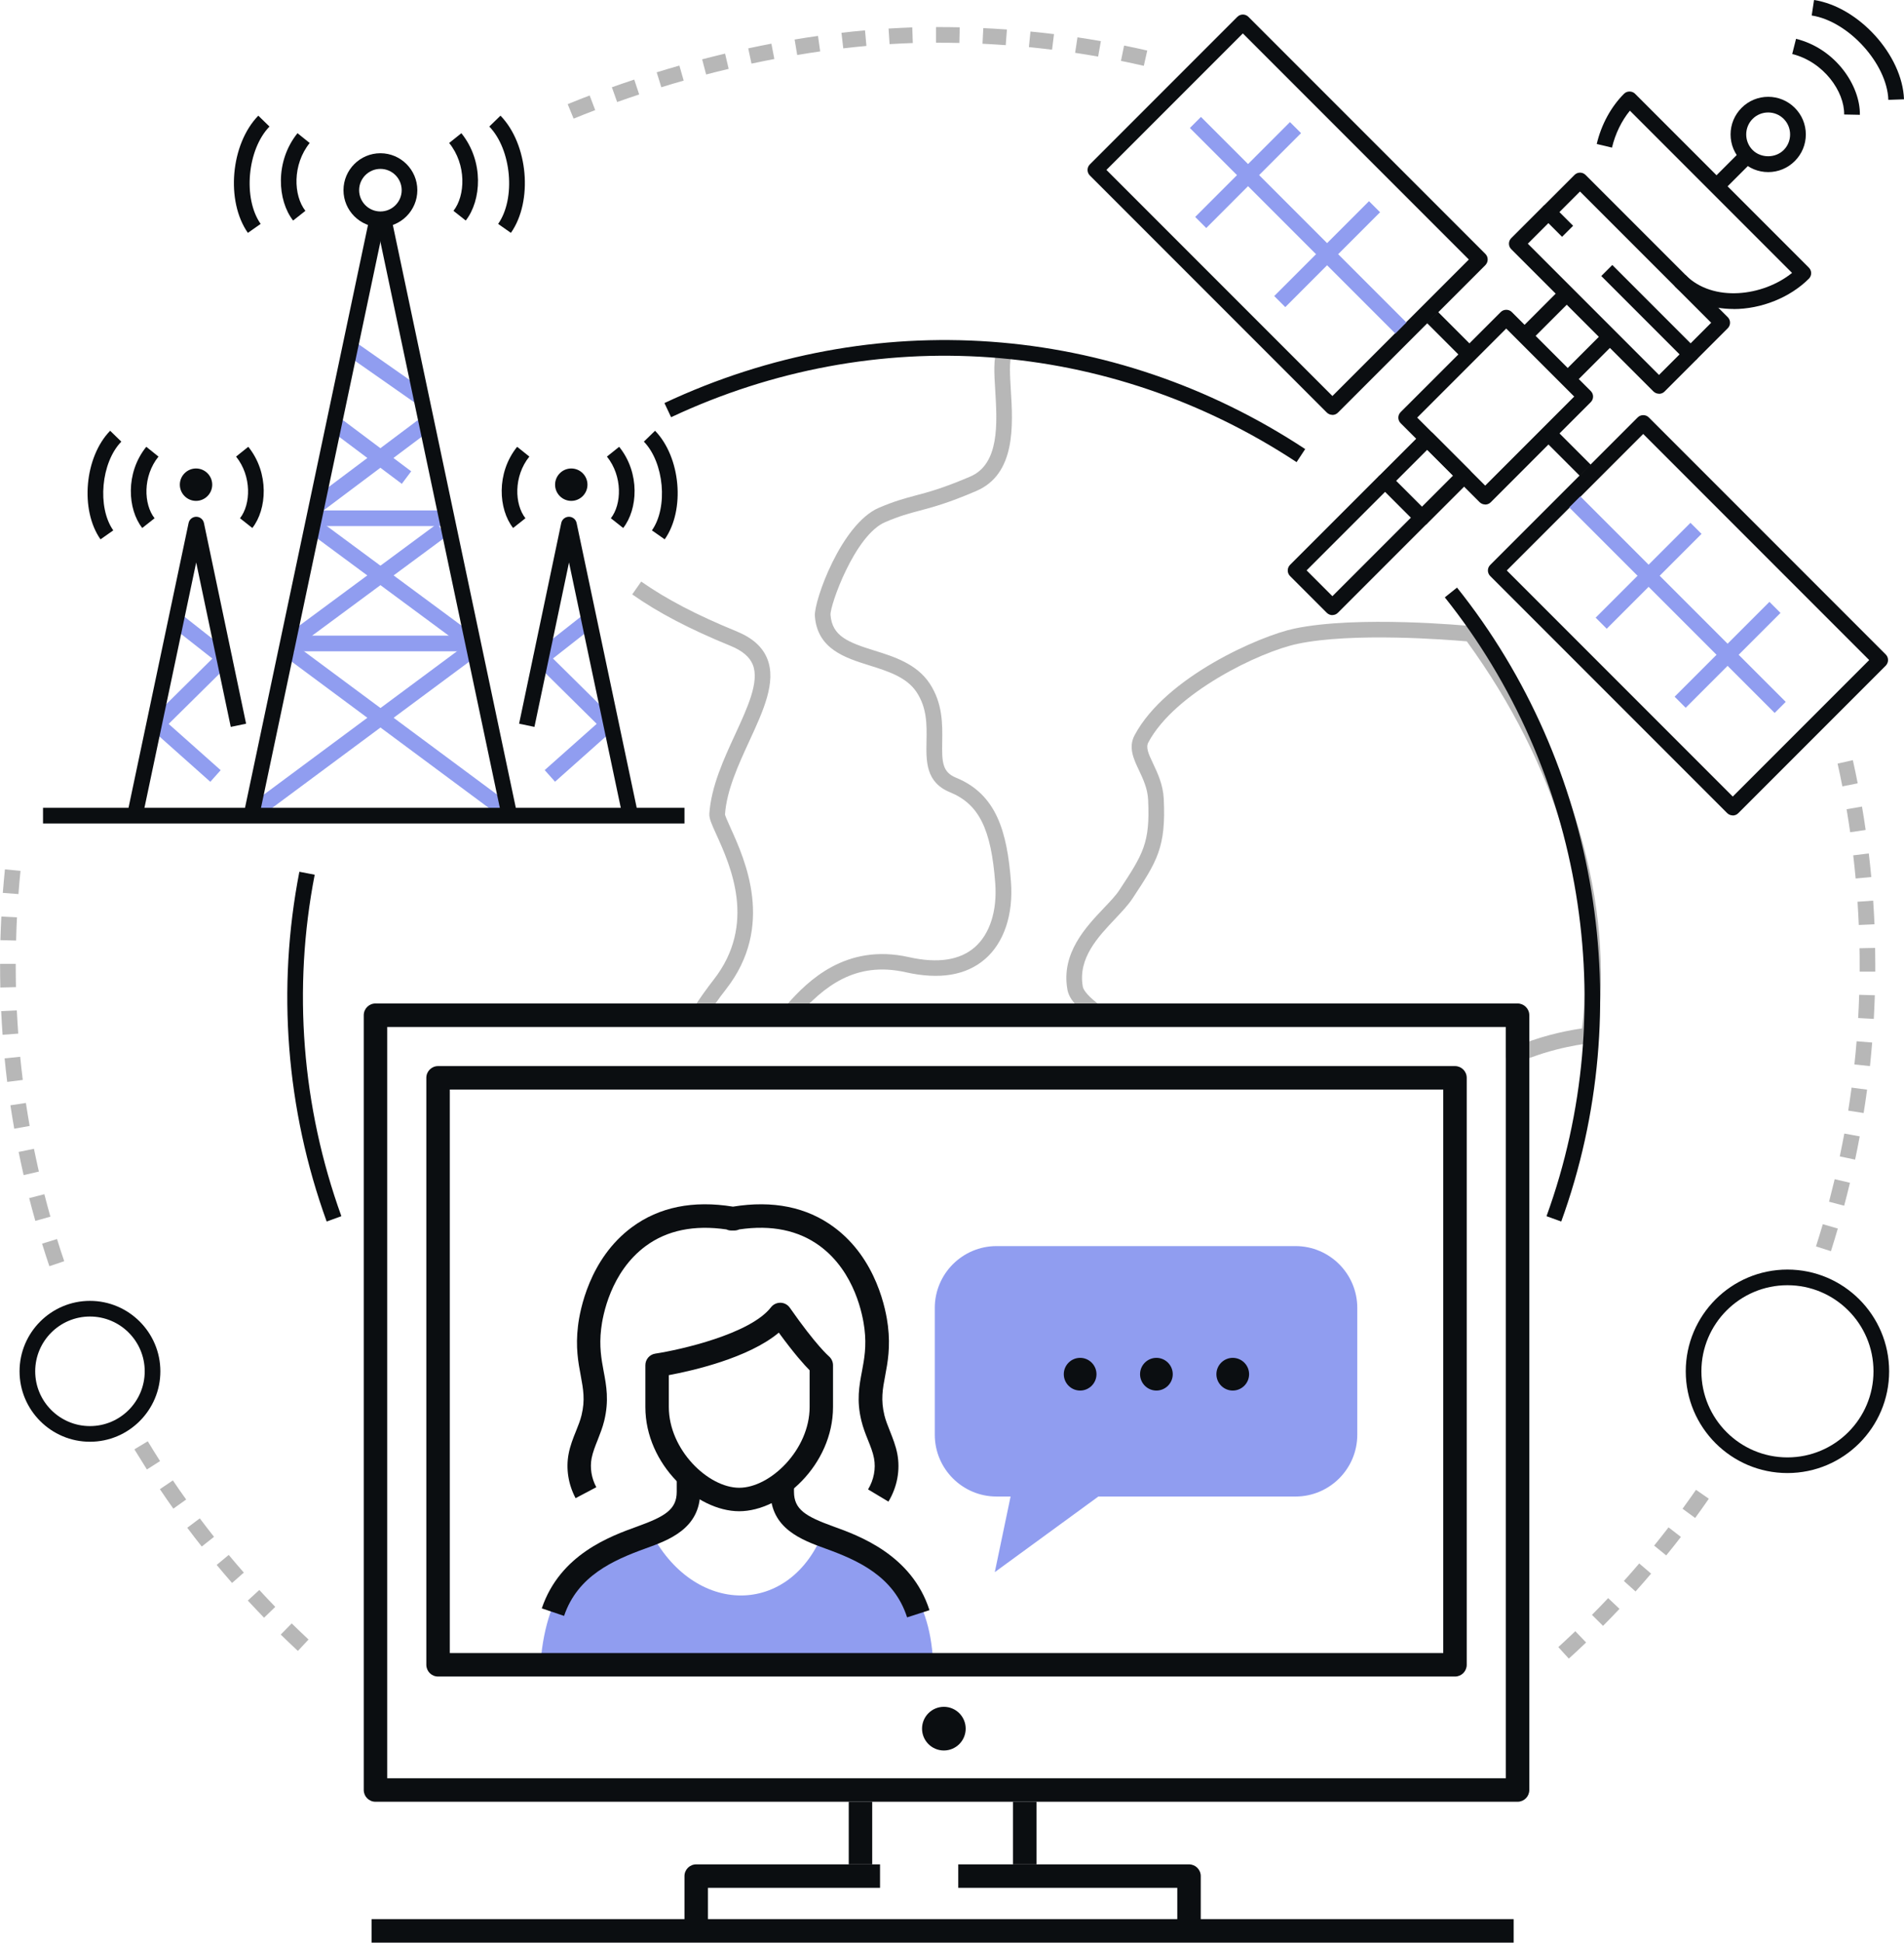 <?xml version="1.0" encoding="UTF-8"?><svg id="Layer_2" xmlns="http://www.w3.org/2000/svg" viewBox="0 0 243.4 248.22"><defs><style>.cls-1{fill:#b7b7b7;}.cls-2{fill:#909df0;}.cls-3{fill:#0b0e11;}</style></defs><g id="Icons"><g><g><path class="cls-3" d="m237.75,14.67l-2-.04c.05-2.92-2.6-6.72-6.64-7.73l.49-1.94c5.12,1.28,8.22,6.04,8.16,9.71Z"/><path class="cls-3" d="m241.4,12.76c-.16-4.62-5.11-10.06-9.8-10.78l.3-1.98c5.72.88,11.3,7.05,11.5,12.69l-2,.07Z"/><path class="cls-3" d="m189.86,64.46c-.27,0-.52-.11-.71-.29l-10.1-10.1c-.39-.39-.39-1.02,0-1.41l12.8-12.79c.38-.38,1.04-.38,1.41,0l10.1,10.1c.39.39.39,1.02,0,1.41l-12.79,12.8c-.19.19-.44.29-.71.29Zm-8.69-11.1l8.69,8.69,11.38-11.38-8.69-8.69-11.38,11.38Z"/><path class="cls-3" d="m221.51,104.19c-.26,0-.51-.1-.71-.29l-30.3-30.3c-.39-.39-.39-1.02,0-1.41l18.86-18.86c.38-.38,1.04-.38,1.41,0l30.3,30.3c.19.19.29.44.29.71s-.11.52-.29.71l-18.86,18.86c-.2.2-.45.29-.71.29Zm-28.89-31.3l28.89,28.89,17.44-17.44-28.89-28.89-17.44,17.44Z"/><path class="cls-3" d="m181.78,67.15c-.26,0-.51-.1-.71-.29l-4.71-4.71c-.39-.39-.39-1.02,0-1.41l5.39-5.39c.38-.38,1.04-.38,1.41,0l4.71,4.71c.19.19.29.44.29.71s-.11.52-.29.71l-5.39,5.39c-.2.2-.45.29-.71.29Zm-3.3-5.71l3.3,3.3,3.97-3.97-3.3-3.3-3.97,3.97Z"/><path class="cls-3" d="m170.33,78.6c-.26,0-.51-.1-.71-.29l-4.71-4.71c-.19-.19-.29-.44-.29-.71s.11-.52.29-.71l11.45-11.45,1.41,1.41-10.74,10.74,3.3,3.3,10.74-10.74,1.41,1.41-11.45,11.45c-.2.2-.45.29-.71.29Z"/><path class="cls-3" d="m212.08,50.31c-.26,0-.51-.1-.71-.29l-18.18-18.18c-.39-.39-.39-1.02,0-1.41l4.04-4.04c.39-.39,1.02-.39,1.41,0l2.46,2.46-1.41,1.41-1.75-1.75-2.63,2.63,16.77,16.77,2.63-2.63-10.01-10.01,1.41-1.41,10.72,10.72c.39.39.39,1.02,0,1.41l-4.04,4.04c-.2.2-.45.29-.71.29Z"/><path class="cls-3" d="m216.83,45.98l-1.41-1.41,3.33-3.33-16.77-16.77-3.33,3.33-1.41-1.41,4.04-4.04c.39-.39,1.02-.39,1.41,0l18.18,18.18c.39.39.39,1.02,0,1.41l-4.04,4.04Z"/><path class="cls-3" d="m221.61,39.48c-2.78,0-5.51-.89-7.54-2.92l1.41-1.41c3.52,3.52,9.9,2.72,13.61-.28l-20.73-20.73c-1.07,1.31-1.87,2.96-2.29,4.72l-1.95-.46c.58-2.47,1.82-4.75,3.49-6.42.37-.38,1.04-.38,1.41,0l22.22,22.22c.39.39.39,1.02,0,1.41-2.41,2.41-6.07,3.88-9.64,3.88Z"/><rect class="cls-3" x="218.62" y="20.83" width="5.53" height="2" transform="translate(49.42 162.95) rotate(-45)"/><path class="cls-3" d="m226.04,21.99c-1.28,0-2.49-.5-3.4-1.41-.91-.91-1.41-2.12-1.41-3.4s.5-2.49,1.41-3.4c.91-.91,2.12-1.41,3.4-1.41s2.49.5,3.4,1.41c.91.91,1.41,2.12,1.41,3.4s-.5,2.49-1.41,3.4c-.91.91-2.12,1.41-3.4,1.41Zm0-7.62c-.75,0-1.46.29-1.99.82-.53.53-.82,1.24-.82,1.99s.29,1.46.82,1.99c1.06,1.06,2.91,1.06,3.97,0,.53-.53.82-1.24.82-1.99s-.29-1.46-.82-1.99c-.53-.53-1.24-.82-1.99-.82Z"/><rect class="cls-3" x="199.3" y="54.4" width="2" height="6.67" transform="translate(17.84 158.54) rotate(-45)"/><rect class="cls-2" x="213.44" y="58.69" width="2" height="37.14" transform="translate(8.18 174.26) rotate(-45)"/><rect class="cls-2" x="202.17" y="72.56" width="17.14" height="2" transform="translate(9.72 170.57) rotate(-45)"/><rect class="cls-2" x="212.27" y="82.66" width="17.14" height="2" transform="translate(5.53 180.67) rotate(-45)"/><path class="cls-3" d="m170.33,53.01c-.26,0-.51-.1-.71-.29l-30.3-30.3c-.39-.39-.39-1.02,0-1.41l18.86-18.86c.39-.39,1.02-.39,1.41,0l30.3,30.3c.19.19.29.44.29.71s-.11.52-.29.71l-18.86,18.86c-.2.2-.45.29-.71.29Zm-28.89-31.3l28.89,28.89,17.44-17.44-28.89-28.89-17.44,17.44Z"/><rect class="cls-3" x="184.48" y="39.58" width="2" height="6.67" transform="translate(23.98 143.73) rotate(-45)"/><rect class="cls-2" x="164.95" y="10.2" width="2" height="37.14" transform="translate(28.26 125.78) rotate(-45)"/><rect class="cls-2" x="161.09" y="31.48" width="17.14" height="2" transform="translate(26.74 129.5) rotate(-45.01)"/><rect class="cls-2" x="150.99" y="21.38" width="17.14" height="2" transform="translate(30.92 119.39) rotate(-45.01)"/><rect class="cls-3" x="193.8" y="39.22" width="7.62" height="2" transform="translate(29.45 151.53) rotate(-45.01)"/><rect class="cls-3" x="199.18" y="44.83" width="7.62" height="2" transform="translate(27.06 156.97) rotate(-45)"/></g><g><path class="cls-1" d="m193.5,135.94c-.19,0-.38-.05-.54-.16-.28-.18-.46-.5-.46-.84v-4.72h-52.55c-.22,0-.43-.07-.6-.2-1.81-1.37-2.71-2.48-2.9-3.6-.82-4.62,2.37-7.98,4.71-10.44.77-.81,1.49-1.57,1.91-2.21,3.06-4.65,3.97-6.03,3.7-11.59-.07-1.44-.63-2.61-1.16-3.74-.69-1.45-1.4-2.95-.56-4.51,3.98-7.46,16.05-12.69,20.41-13.61,8.12-1.71,22.11-.37,22.7-.31.28.03.54.17.71.4,12.16,16.55,17.58,35.03,15.27,52.04-.06.46-.44.82-.9.86-.05,0-4.58.42-9.31,2.54-.13.06-.27.09-.41.09Zm-53.21-7.72h53.21c.55,0,1,.45,1,1v4.21c3.34-1.3,6.35-1.83,7.74-2.02,1.97-16.16-3.25-33.67-14.73-49.46-2.47-.22-14.62-1.17-21.65.32-4.85,1.02-15.68,6.25-19.06,12.59-.34.64-.01,1.41.61,2.71.56,1.19,1.27,2.67,1.36,4.5.3,6.22-.86,7.98-3.98,12.71-.57.87-1.36,1.69-2.18,2.57-2.26,2.38-4.83,5.09-4.19,8.71.05.3.37.97,1.88,2.15Z"/><path class="cls-1" d="m101.17,130.22h-11.59c-.37,0-.7-.2-.88-.52-.18-.32-.16-.71.04-1.02.73-1.13,1.57-2.31,2.5-3.51,5.53-7.08,2.15-14.54.33-18.55-.6-1.32-.93-2.05-.89-2.66.23-3.46,1.86-7,3.3-10.12,1.6-3.47,3.11-6.74,2.26-8.89-.4-1.01-1.33-1.8-2.84-2.42-5.26-2.15-9.25-4.24-12.58-6.58l1.15-1.64c3.2,2.24,7.07,4.27,12.19,6.36,2.04.84,3.33,1.99,3.94,3.54,1.16,2.95-.52,6.6-2.3,10.46-1.43,3.11-2.91,6.32-3.12,9.41.03.18.39.99.71,1.7,1.85,4.08,5.7,12.58-.57,20.61-.48.61-.93,1.22-1.35,1.82h9.26c2.47-2.74,7.32-7.74,15.47-5.91,3.66.82,6.48.4,8.39-1.25,1.94-1.68,2.9-4.66,2.64-8.18-.52-6.97-2.09-10.12-5.79-11.64-3.1-1.27-3.05-3.94-3-6.52.04-2.09.08-4.25-1.28-6.29-1.27-1.91-3.68-2.66-6-3.39-3.13-.98-6.67-2.09-6.99-6.31-.14-1.9,3.37-11.78,8.19-13.84,2.01-.86,3.31-1.2,4.69-1.57,1.62-.43,3.46-.91,6.97-2.41,3.77-1.61,3.46-6.8,3.21-10.97-.14-2.27-.25-4.07.24-5.27.05-.13.11-.26.17-.39l.09-.19,1.83.82-.1.22c-.05.1-.1.2-.14.3-.32.77-.21,2.53-.1,4.39.28,4.54.65,10.76-4.42,12.93-3.64,1.56-5.55,2.06-7.24,2.51-1.36.36-2.54.67-4.41,1.47-3.87,1.65-7.07,10.66-6.98,11.85.21,2.73,2.26,3.51,5.59,4.55,2.53.79,5.4,1.69,7.07,4.19,1.7,2.56,1.65,5.26,1.62,7.43-.05,2.62,0,3.91,1.76,4.63,5.16,2.11,6.54,6.86,7.03,13.34.31,4.16-.9,7.75-3.32,9.84-2.42,2.09-5.83,2.65-10.14,1.68-6.46-1.45-10.47,1.84-13.84,5.62-.19.21-.46.33-.75.33Z"/><path class="cls-3" d="m199.58,156.08l-1.88-.68c9.68-26.62,4.7-56.92-13-79.07l1.56-1.25c18.13,22.69,23.23,53.73,13.32,81.01Z"/><path class="cls-3" d="m165.75,59.05c-24.01-15.82-53.9-17.97-79.96-5.74l-.85-1.81c26.7-12.53,57.32-10.33,81.91,5.88l-1.1,1.67Z"/><path class="cls-3" d="m41.76,156.08c-5.19-14.33-6.39-29.79-3.49-44.69l1.96.38c-2.83,14.55-1.65,29.63,3.41,43.63l-1.88.68Z"/></g><path class="cls-1" d="m38.08,210.95c-.74-.69-1.47-1.39-2.19-2.09l1.4-1.43c.71.69,1.42,1.38,2.15,2.06l-1.36,1.46Zm-4.32-4.24c-.7-.72-1.39-1.46-2.08-2.2l1.47-1.35c.67.73,1.35,1.45,2.04,2.16l-1.44,1.39Zm-4.1-4.45c-.66-.76-1.32-1.53-1.96-2.3l1.54-1.28c.63.76,1.28,1.52,1.93,2.26l-1.5,1.32Zm-3.87-4.65c-.63-.79-1.24-1.59-1.85-2.4l1.6-1.2c.6.79,1.2,1.58,1.82,2.36l-1.57,1.24Zm-3.63-4.84c-.58-.82-1.16-1.65-1.72-2.49l1.66-1.12c.55.82,1.12,1.64,1.7,2.44l-1.63,1.16Zm-3.38-5.01c-.54-.85-1.07-1.71-1.6-2.57l1.71-1.03c.51.85,1.04,1.69,1.57,2.53l-1.69,1.08Z"/><path class="cls-1" d="m6.31,161.79c-.32-.95-.63-1.91-.93-2.88l1.91-.59c.29.95.6,1.89.92,2.83l-1.89.64Zm-1.79-5.78c-.27-.97-.54-1.94-.79-2.92l1.94-.5c.25.96.5,1.92.77,2.87l-1.92.54Zm-1.5-5.86c-.22-.98-.44-1.97-.64-2.96l1.96-.4c.2.97.41,1.94.63,2.91l-1.95.45Zm-1.2-5.93c-.17-.99-.34-1.99-.49-2.99l1.98-.3c.15.98.31,1.96.48,2.94l-1.97.35Zm-.9-5.98c-.12-1-.24-2-.33-3.01l1.99-.2c.1.99.21,1.98.33,2.96l-1.98.25Zm-.59-6.02c-.07-1-.13-2.01-.18-3.02l2-.1c.05.99.11,1.98.18,2.97l-1.99.15Zm-.29-6.04c-.02-.95-.03-1.9-.03-2.85v-.17h2v.17c0,.94.01,1.87.03,2.8l-2,.05Zm2.01-6l-2-.05c.03-1.01.07-2.02.12-3.02l2,.1c-.05.99-.09,1.98-.11,2.97Zm.3-5.94l-1.99-.15c.08-1.01.17-2.01.27-3.01l1.99.2c-.1.98-.19,1.97-.26,2.96Z"/><path class="cls-1" d="m73.33,15.16l-.76-1.85c.92-.38,1.86-.75,2.81-1.11l.71,1.87c-.94.36-1.86.72-2.77,1.09Zm5.56-2.13l-.67-1.88c.94-.34,1.9-.66,2.86-.98l.63,1.9c-.95.31-1.89.64-2.82.97Zm5.65-1.88l-.59-1.91c.96-.3,1.92-.58,2.9-.86l.55,1.92c-.96.27-1.91.55-2.86.85Zm5.73-1.63l-.51-1.94c.97-.25,1.95-.5,2.93-.73l.46,1.95c-.97.23-1.93.47-2.89.72Zm55.94-1.11c-.96-.22-1.93-.43-2.91-.63l.4-1.96c.99.2,1.98.41,2.96.64l-.44,1.95Zm-50.14-.27l-.42-1.96c.98-.21,1.97-.41,2.96-.6l.38,1.96c-.98.19-1.95.38-2.92.59Zm44.31-.91c-.97-.17-1.95-.33-2.94-.48l.3-1.98c1,.15,1.99.31,2.99.49l-.35,1.97Zm-38.47-.21l-.33-1.97c.99-.17,1.99-.32,2.99-.46l.28,1.98c-.98.14-1.96.29-2.94.46Zm32.58-.67c-.98-.12-1.97-.23-2.96-.33l.2-1.99c1.01.1,2.01.21,3.01.33l-.25,1.98Zm-26.69-.17l-.23-1.99c1-.12,2.01-.22,3.01-.31l.18,1.99c-.98.09-1.97.19-2.96.31Zm20.77-.41c-.99-.07-1.98-.13-2.97-.18l.1-2c1.01.05,2.02.11,3.02.18l-.15,1.99Zm-14.85-.12l-.13-2c1.01-.06,2.02-.11,3.03-.15l.07,2c-.99.03-1.98.08-2.97.14Zm8.91-.16c-.92-.02-1.85-.03-2.78-.03h-.19s0-2,0-2h.2c.95,0,1.89.01,2.83.03l-.05,2Z"/><path class="cls-1" d="m234.05,159.87l-1.9-.61c.3-.94.59-1.89.87-2.84l1.92.56c-.28.97-.58,1.93-.88,2.89Zm1.7-5.81l-1.93-.51c.25-.96.49-1.92.72-2.88l1.95.46c-.23.98-.48,1.96-.74,2.93Zm1.4-5.89l-1.96-.41c.2-.97.4-1.94.58-2.92l1.97.36c-.18.99-.38,1.98-.59,2.97Zm1.1-5.95l-1.98-.31c.15-.98.3-1.96.43-2.94l1.98.26c-.13,1-.28,2-.44,2.99Zm.8-6l-1.99-.21c.11-.98.2-1.97.28-2.96l1.99.16c-.08,1.01-.18,2.01-.28,3.01Zm.49-6.03l-2-.11c.06-.99.1-1.98.13-2.97l2,.06c-.03,1.01-.08,2.02-.13,3.02Zm.19-6.04h-2s0-.85,0-.85c0-.71,0-1.43-.02-2.14l2-.04c.01.72.02,1.45.02,2.18v.85Zm-2.11-5.96c-.04-.99-.1-1.98-.16-2.97l2-.14c.07,1,.12,2.01.17,3.02l-2,.09Zm-.4-5.94c-.09-.99-.2-1.98-.31-2.96l1.99-.24c.12,1,.22,2,.32,3.01l-1.99.19Zm-.7-5.91c-.14-.98-.3-1.96-.46-2.94l1.97-.34c.17.99.33,1.99.47,2.99l-1.98.29Zm-1-5.86c-.19-.97-.39-1.95-.61-2.91l1.95-.44c.22.98.43,1.97.62,2.96l-1.96.39Z"/><path class="cls-1" d="m200.56,211.94l-1.35-1.48c.73-.67,1.46-1.35,2.17-2.03l1.38,1.44c-.73.7-1.46,1.39-2.21,2.06Zm4.37-4.19l-1.42-1.41c.7-.7,1.39-1.42,2.07-2.14l1.45,1.37c-.69.73-1.39,1.46-2.1,2.17Zm4.15-4.4l-1.49-1.34c.66-.74,1.32-1.48,1.96-2.24l1.52,1.3c-.65.77-1.32,1.53-1.99,2.28Zm3.93-4.6l-1.55-1.26c.62-.77,1.24-1.55,1.84-2.33l1.58,1.22c-.62.8-1.24,1.59-1.88,2.37Zm3.69-4.79l-1.61-1.18c.58-.8,1.16-1.61,1.72-2.42l1.64,1.14c-.57.83-1.16,1.65-1.75,2.46Z"/><g><path class="cls-2" d="m69.12,212.22c.78-9.01,4.95-15.01,13.93-16.72,5.57,11.15,18.11,11.15,22.29,0,9.4,2.59,13.51,8.5,13.93,16.72h-50.16Z"/><rect class="cls-3" x="47.5" y="245.22" width="146" height="3"/><path class="cls-3" d="m194,230.22H48c-.83,0-1.5-.67-1.5-1.5v-99c0-.83.67-1.5,1.5-1.5h146c.83,0,1.5.67,1.5,1.5v99c0,.83-.67,1.5-1.5,1.5Zm-144.5-3h143v-96H49.5v96Z"/><path class="cls-3" d="m186,214.22H56c-.83,0-1.5-.67-1.5-1.5v-75c0-.83.67-1.5,1.5-1.5h130c.83,0,1.5.67,1.5,1.5v75c0,.83-.67,1.5-1.5,1.5Zm-128.5-3h127v-72H57.5v72Z"/><path class="cls-3" d="m153.5,246.22h-3v-5h-28v-3h29.5c.83,0,1.5.67,1.5,1.5v6.5Z"/><path class="cls-3" d="m90.5,246.22h-3v-6.5c0-.83.67-1.5,1.5-1.5h23.5v3h-22v5Z"/><rect class="cls-3" x="108.5" y="230.22" width="3" height="8"/><rect class="cls-3" x="129.5" y="230.22" width="3" height="8"/><path class="cls-3" d="m120.66,218.09c-1.54,0-2.79,1.25-2.79,2.79s1.25,2.79,2.79,2.79,2.79-1.25,2.79-2.79-1.25-2.79-2.79-2.79Z"/><path class="cls-3" d="m72.1,206.47l-2.84-.96c2.34-6.91,8.77-9.22,12.23-10.47,3.54-1.28,5.02-2.17,5.02-4.43v-1.39h3v1.39c0,4.73-4.05,6.19-7,7.25-4.12,1.49-8.67,3.5-10.4,8.61Z"/><path class="cls-3" d="m115.96,206.66c-1.68-5.24-6.28-7.29-10.46-8.8-2.95-1.07-7-2.52-7-7.25v-1.39h3v1.39c0,2.26,1.48,3.15,5.02,4.43,3.25,1.17,10.03,3.62,12.3,10.7l-2.86.92Z"/><path class="cls-3" d="m94.5,193.1c-5.44,0-12-5.94-12-13.32v-5.34c0-.74.54-1.37,1.27-1.48,3.22-.49,12.14-2.51,14.79-5.92.29-.38.75-.59,1.22-.58.48.01.92.25,1.19.64,3.36,4.81,4.96,6.17,4.97,6.18.34.29.55.71.55,1.16v5.34c0,7.38-6.56,13.32-12,13.32Zm-9-17.4v4.08c0,5.46,5.03,10.32,9,10.32s9-4.86,9-10.32v-4.69c-.68-.68-1.96-2.1-3.94-4.81-3.89,3.25-11.05,4.87-14.06,5.43Z"/><path class="cls-3" d="m113.54,191.85l-2.57-1.54c.74-1.23,1.01-2.65.76-3.98-.14-.76-.45-1.53-.78-2.35-.31-.77-.62-1.56-.83-2.43-.64-2.59-.28-4.5.07-6.33.29-1.56.6-3.18.32-5.44-.2-1.64-1.19-7.24-5.7-10.57-2.73-2.01-6.19-2.73-10.31-2.12-.2.09-.41.14-.64.14h-.36c-.23,0-.45-.05-.64-.14-4.12-.6-7.58.11-10.31,2.12-4.51,3.33-5.51,8.93-5.7,10.57-.27,2.26.03,3.88.32,5.44.35,1.84.7,3.74.07,6.33-.21.86-.53,1.66-.83,2.43-.33.82-.63,1.59-.78,2.35-.23,1.23-.02,2.54.6,3.7l-2.65,1.4c-.93-1.76-1.25-3.77-.89-5.66.2-1.05.57-1.99.94-2.9.28-.7.55-1.37.71-2.03.48-1.96.22-3.33-.1-5.07-.32-1.7-.68-3.63-.35-6.35.23-1.94,1.43-8.58,6.9-12.62,3.48-2.57,7.82-3.45,12.91-2.62,5.09-.83,9.43.05,12.91,2.62,5.48,4.04,6.67,10.69,6.9,12.62.33,2.72-.03,4.65-.35,6.35-.33,1.73-.58,3.1-.1,5.07.16.66.43,1.32.71,2.03.36.91.74,1.86.94,2.9.39,2.06-.01,4.22-1.13,6.09Z"/><path class="cls-2" d="m165.6,159.22h-38.2c-4.36,0-7.9,3.54-7.9,7.9v16.2c0,4.36,3.54,7.9,7.9,7.9h1.79l-2.02,9.66,13.24-9.66h25.2c4.36,0,7.9-3.54,7.9-7.9v-16.2c0-4.36-3.54-7.9-7.9-7.9Z"/><path class="cls-3" d="m138.08,173.5c-1.15,0-2.09.94-2.09,2.09s.94,2.09,2.09,2.09,2.09-.94,2.09-2.09-.94-2.09-2.09-2.09Z"/><path class="cls-3" d="m147.83,173.5c-1.15,0-2.09.94-2.09,2.09s.94,2.09,2.09,2.09,2.09-.94,2.09-2.09-.94-2.09-2.09-2.09Z"/><path class="cls-3" d="m157.59,173.5c-1.15,0-2.09.94-2.09,2.09s.94,2.09,2.09,2.09,2.09-.94,2.09-2.09-.94-2.09-2.09-2.09Z"/></g><g><path class="cls-3" d="m59.54,28.18l-1.57-1.24c1.53-1.95,1.68-5.91-.55-8.67l1.56-1.25c2.92,3.62,2.56,8.61.56,11.16Z"/><path class="cls-3" d="m65.32,29.76l-1.64-1.15c2.28-3.24,1.71-9.51-1.13-12.44l1.43-1.39c3.54,3.64,4.18,10.92,1.33,14.98Z"/><path class="cls-3" d="m37.47,28.18c-2-2.55-2.35-7.54.56-11.16l1.56,1.25c-2.23,2.77-2.08,6.72-.55,8.67l-1.57,1.24Z"/><path class="cls-3" d="m31.69,29.76c-2.85-4.06-2.21-11.34,1.33-14.98l1.43,1.39c-2.84,2.92-3.41,9.2-1.13,12.44l-1.64,1.15Z"/><path class="cls-3" d="m18.18,67.46c-1.86-2.37-2.19-7.01.52-10.37l1.56,1.25c-2.03,2.52-1.9,6.1-.5,7.88l-1.57,1.24Z"/><path class="cls-3" d="m32.25,67.46l-1.57-1.24c1.39-1.77,1.52-5.36-.5-7.88l1.56-1.25c2.71,3.36,2.38,8,.52,10.37Z"/><path class="cls-3" d="m12.85,68.92c-2.64-3.76-2.05-10.51,1.23-13.88l1.43,1.39c-2.59,2.66-3.11,8.39-1.03,11.34l-1.64,1.15Z"/><path class="cls-2" d="m26.88,99.89l-7.44-6.62c-.21-.18-.33-.44-.34-.72,0-.28.1-.54.3-.74l7.75-7.66-5.18-4.07,1.24-1.57,6.07,4.78c.23.18.36.44.38.73.02.29-.09.57-.3.77l-7.8,7.71,6.65,5.91-1.33,1.49Z"/><path class="cls-3" d="m48.63,29.02c-2.6,0-4.72-2.12-4.72-4.72s2.12-4.72,4.72-4.72,4.72,2.12,4.72,4.72-2.12,4.72-4.72,4.72Zm0-7.44c-1.5,0-2.72,1.22-2.72,2.72s1.22,2.72,2.72,2.72,2.72-1.22,2.72-2.72-1.22-2.72-2.72-2.72Z"/><path class="cls-3" d="m25.06,59.86c-1.14,0-2.07.93-2.07,2.07s.93,2.07,2.07,2.07,2.07-.93,2.07-2.07-.93-2.07-2.07-2.07Z"/><rect class="cls-2" x="37.5" y="81.22" width="22" height="2"/><rect class="cls-2" x="40.5" y="65.22" width="16" height="2"/><rect class="cls-2" x="48.28" y="42.29" width="2" height="10.67" transform="translate(-17.99 60.68) rotate(-55.01)"/><rect class="cls-2" x="46.61" y="52.31" width="2" height="10.89" transform="translate(-27.16 61.19) rotate(-53.13)"/><rect class="cls-2" x="39.12" y="58.45" width="16.54" height="2" transform="translate(-26.19 40.32) rotate(-36.87)"/><rect class="cls-2" x="49.01" y="62.37" width="2" height="24.35" transform="translate(-39.66 70.45) rotate(-53.53)"/><rect class="cls-2" x="35.15" y="73.75" width="23.65" height="2" transform="translate(-35.23 42.56) rotate(-36.47)"/><rect class="cls-2" x="50.03" y="76.61" width="2" height="33.77" transform="translate(-54.46 78.77) rotate(-53.43)"/><rect class="cls-2" x="29.51" y="92.11" width="34.5" height="2" transform="translate(-46.27 46.19) rotate(-36.57)"/><rect class="cls-3" x="1.48" y="64.92" width="77.47" height="2" transform="translate(-32.59 91.66) rotate(-78.08)"/><path class="cls-3" d="m18.22,104.43l-1.96-.41,7.85-37.2c.1-.46.51-.79.98-.79.47,0,.88.33.98.79l5.39,25.65-1.96.41-4.42-21.01-6.87,32.56Z"/><path class="cls-3" d="m79.66,67.46l-1.57-1.24c1.39-1.77,1.52-5.36-.5-7.88l1.56-1.25c2.71,3.36,2.38,8,.52,10.37Z"/><path class="cls-3" d="m65.59,67.46c-1.86-2.37-2.19-7.01.52-10.37l1.56,1.25c-2.03,2.52-1.9,6.1-.5,7.88l-1.57,1.24Z"/><path class="cls-3" d="m84.98,68.92l-1.64-1.15c2.08-2.95,1.56-8.67-1.03-11.34l1.43-1.39c3.28,3.38,3.88,10.12,1.23,13.88Z"/><path class="cls-2" d="m70.96,99.89l-1.33-1.49,6.65-5.91-7.8-7.71c-.2-.2-.31-.48-.3-.77.02-.29.15-.55.38-.73l6.07-4.78,1.24,1.57-5.18,4.07,7.75,7.66c.2.19.3.46.3.74,0,.28-.13.54-.34.72l-7.44,6.62Z"/><path class="cls-3" d="m73.03,59.86c-1.14,0-2.07.93-2.07,2.07s.93,2.07,2.07,2.07,2.07-.93,2.07-2.07-.93-2.07-2.07-2.07Z"/><path class="cls-3" d="m79.53,104.03l-6.79-32.16-4.42,21.01-1.96-.41,5.39-25.65c.1-.46.51-.79.98-.79.47,0,.88.33.98.79l7.77,36.8-1.96.41Z"/><rect class="cls-3" x="56.05" y="27.18" width="2" height="77.47" transform="translate(-12.39 13.21) rotate(-11.92)"/><rect class="cls-3" x="5.5" y="103.22" width="82" height="2"/></g><path class="cls-3" d="m11.5,184.22c-4.96,0-9-4.04-9-9s4.04-9,9-9,9,4.04,9,9-4.04,9-9,9Zm0-16c-3.86,0-7,3.14-7,7s3.14,7,7,7,7-3.14,7-7-3.14-7-7-7Z"/><path class="cls-3" d="m228.5,188.22c-7.17,0-13-5.83-13-13s5.83-13,13-13,13,5.83,13,13-5.83,13-13,13Zm0-24c-6.07,0-11,4.93-11,11s4.93,11,11,11,11-4.93,11-11-4.93-11-11-11Z"/></g></g></svg>